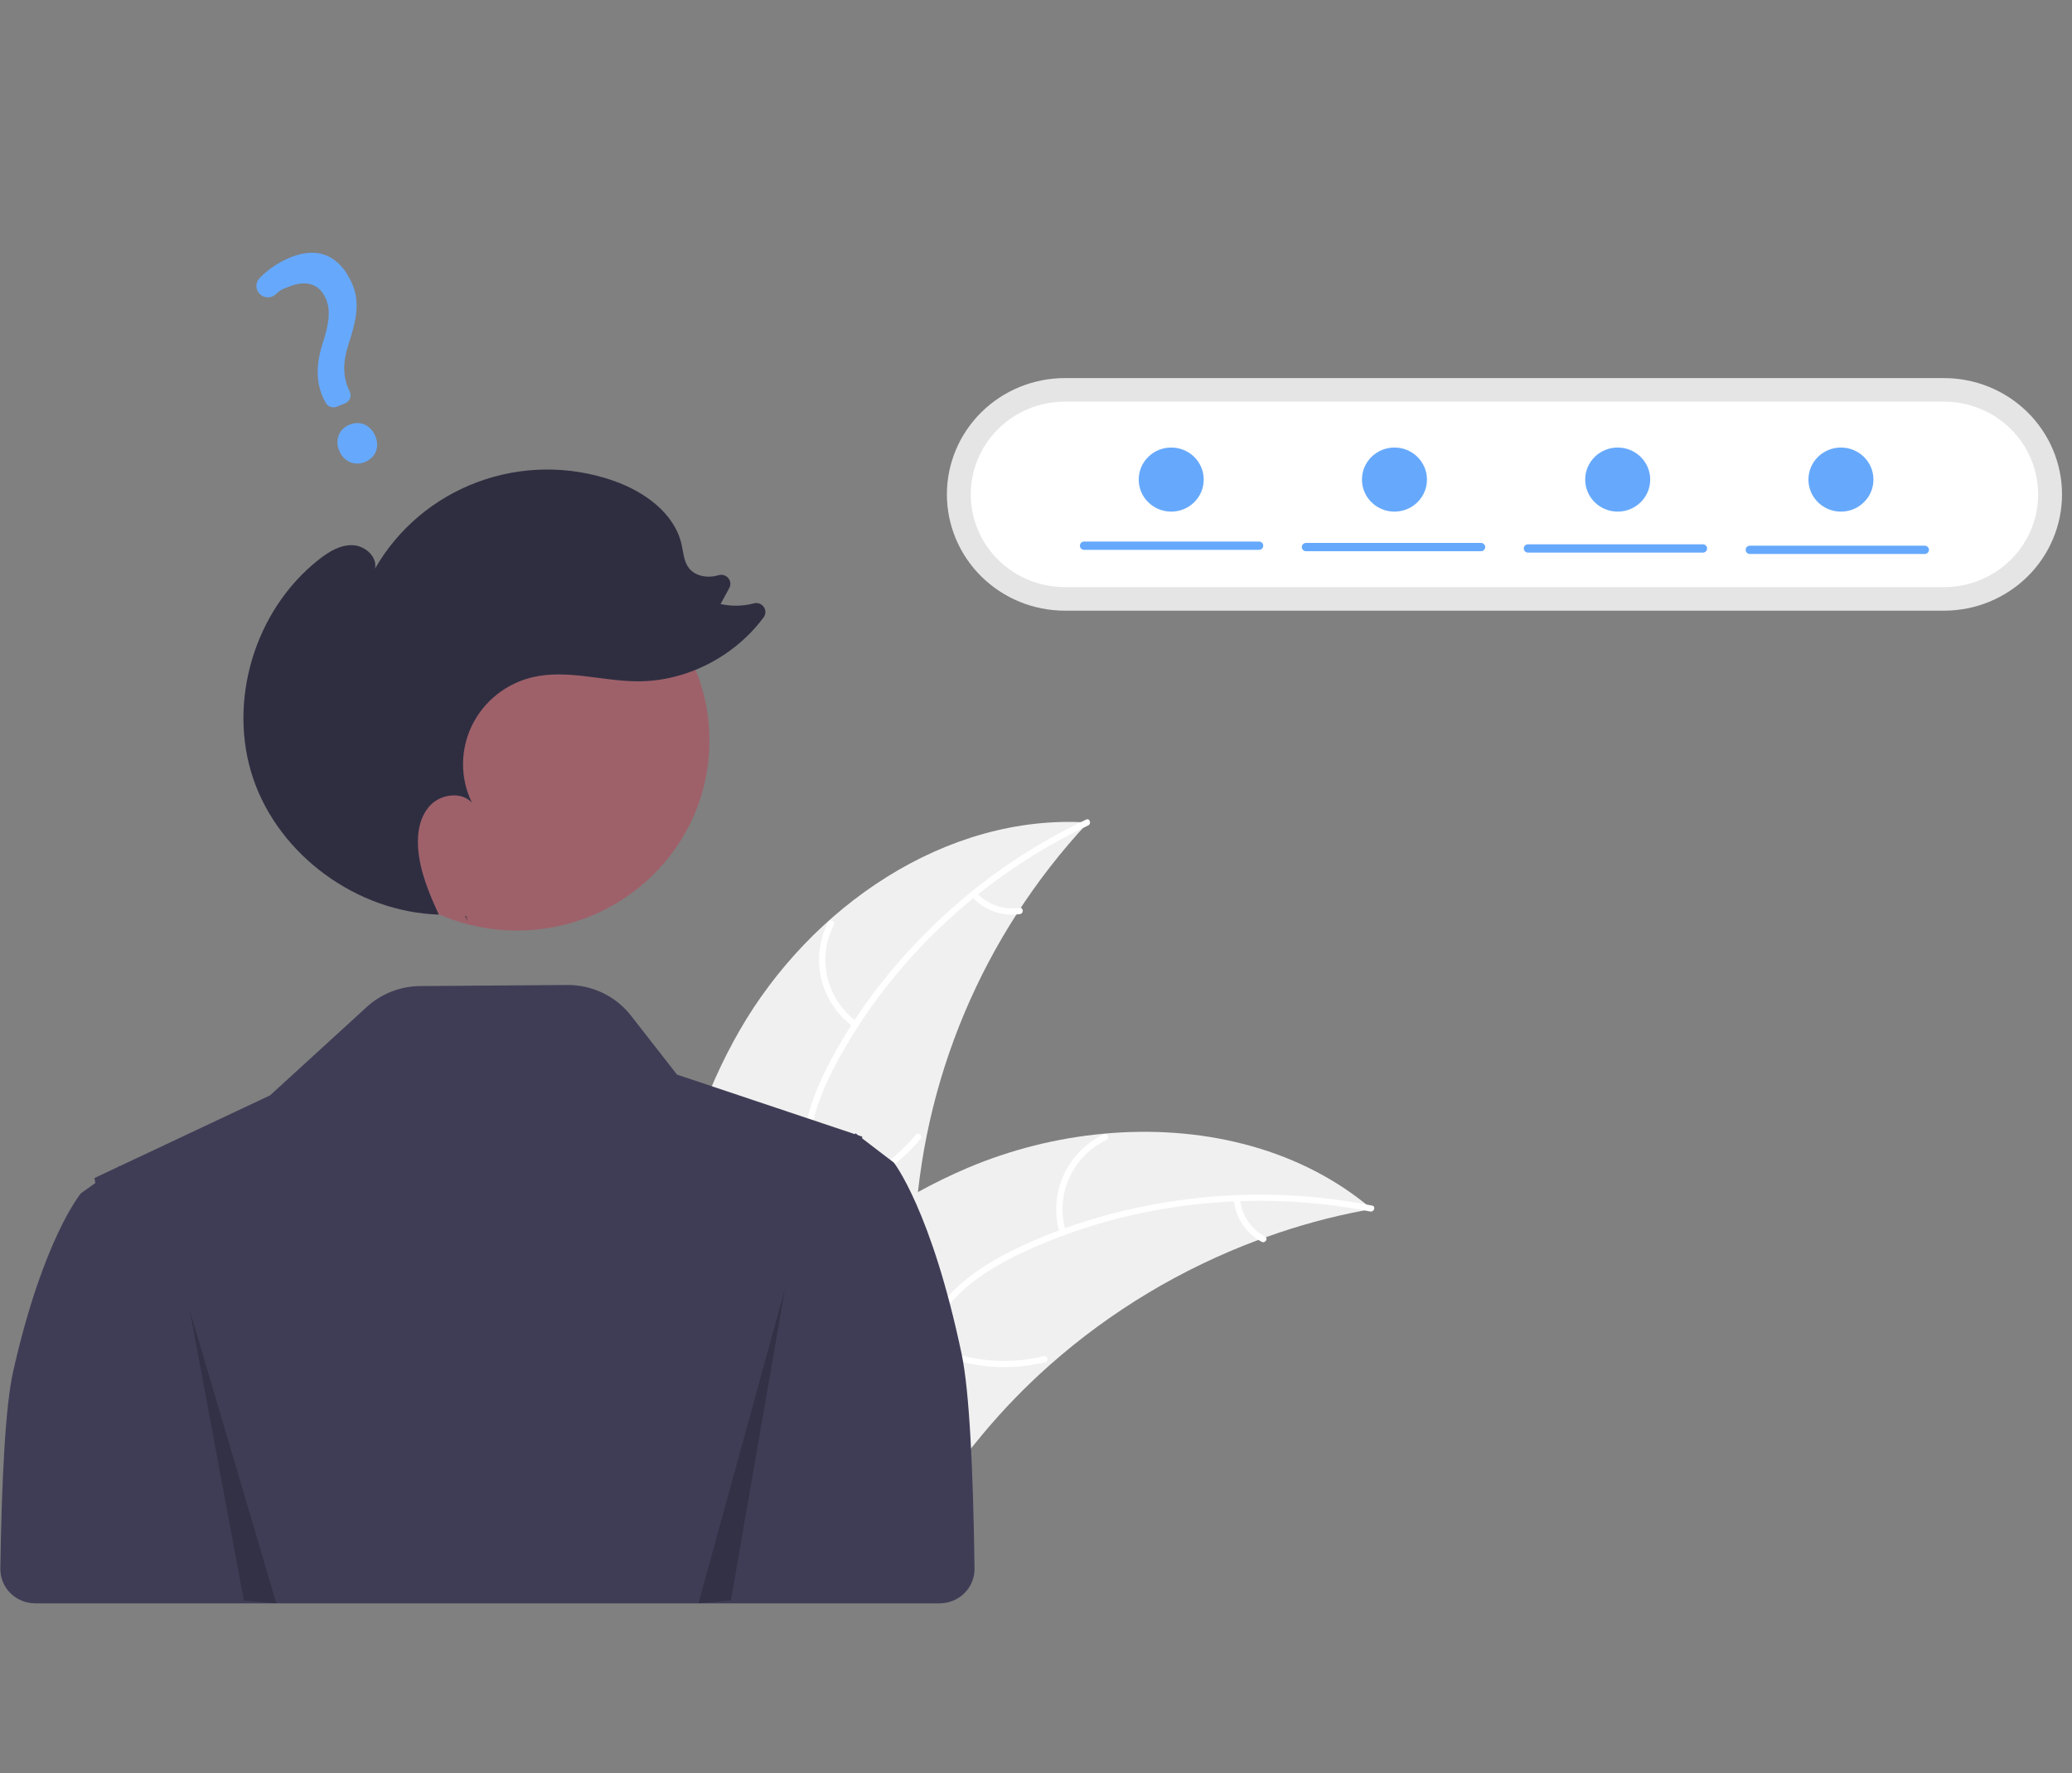 <svg width="201" height="172" viewBox="0 0 201 172" fill="none" xmlns="http://www.w3.org/2000/svg">
<rect x="0" y="0" width="201" height="172" fill="#808080" stroke="none"/>
<g clip-path="url(#clip0_71_1812)">
<path d="M71.771 99.909C78.625 88.026 91.7 78.901 105.54 79.781C95.331 90.722 89.378 104.871 88.734 119.722C88.507 125.45 88.859 131.845 85 136.135C82.599 138.804 78.928 140.096 75.32 140.367C71.711 140.638 68.103 139.996 64.542 139.356L63.679 139.617C63.35 125.952 64.917 111.793 71.771 99.909Z" fill="#F0F0F0"/>
<path d="M105.56 80.067C95.326 84.923 86.599 93.033 81.242 102.924C80.084 105.062 79.097 107.33 78.667 109.729C78.237 112.129 78.537 114.413 79.369 116.692C80.129 118.776 81.152 120.82 81.385 123.05C81.631 125.4 80.753 127.597 79.174 129.341C77.242 131.475 74.647 132.797 72.064 134.003C69.196 135.342 66.196 136.688 64.164 139.187C63.918 139.49 63.456 139.096 63.702 138.794C67.236 134.445 73.285 133.628 77.481 130.125C79.438 128.491 80.908 126.265 80.815 123.657C80.734 121.376 79.681 119.267 78.893 117.164C78.066 114.956 77.653 112.735 77.95 110.381C78.253 107.972 79.151 105.661 80.249 103.503C82.725 98.636 86.112 94.167 89.993 90.305C94.453 85.864 99.651 82.209 105.362 79.497C105.716 79.329 105.912 79.9 105.56 80.067Z" fill="white"/>
<path d="M82.811 99.618C81.242 98.487 80.132 96.844 79.679 94.981C79.226 93.118 79.46 91.157 80.338 89.448C80.517 89.103 81.07 89.361 80.89 89.706C80.069 91.296 79.852 93.123 80.277 94.857C80.703 96.591 81.743 98.118 83.21 99.162C83.529 99.389 83.128 99.844 82.811 99.618Z" fill="white"/>
<path d="M78.842 115.686C82.774 115.12 86.344 113.114 88.842 110.068C89.089 109.766 89.552 110.16 89.305 110.462C86.7 113.626 82.98 115.706 78.887 116.287C78.497 116.342 78.454 115.74 78.842 115.686Z" fill="white"/>
<path d="M94.755 86.606C95.27 87.168 95.918 87.595 96.642 87.85C97.365 88.104 98.142 88.177 98.901 88.062C99.29 88.002 99.333 88.604 98.946 88.663C98.106 88.786 97.249 88.704 96.449 88.425C95.649 88.146 94.93 87.678 94.356 87.062C94.297 87.008 94.261 86.934 94.255 86.856C94.249 86.776 94.274 86.698 94.324 86.637C94.378 86.577 94.453 86.54 94.534 86.534C94.614 86.528 94.694 86.554 94.755 86.606Z" fill="white"/>
<path d="M133.077 117.268C132.835 117.312 132.593 117.357 132.349 117.405C129.099 118.016 125.905 118.887 122.799 120.007C122.557 120.09 122.313 120.178 122.075 120.268C114.619 123.047 107.751 127.166 101.821 132.415C99.463 134.507 97.27 136.772 95.261 139.191C92.487 142.532 89.748 146.372 86.123 148.55C85.747 148.782 85.357 148.99 84.955 149.174L64.069 140.635C64.032 140.593 63.992 140.554 63.954 140.511L63.104 140.208C63.199 140.076 63.3 139.941 63.395 139.809C63.45 139.733 63.509 139.658 63.564 139.581C63.602 139.53 63.64 139.48 63.671 139.432C63.684 139.415 63.696 139.399 63.707 139.386C63.738 139.339 63.772 139.298 63.802 139.255C64.365 138.5 64.935 137.747 65.511 136.997C65.513 136.993 65.513 136.993 65.52 136.99C69.925 131.288 74.851 125.898 80.451 121.417C80.62 121.282 80.79 121.142 80.968 121.011C83.504 119.005 86.201 117.207 89.034 115.634C90.588 114.777 92.185 113.999 93.819 113.302C98.044 111.508 102.529 110.381 107.11 109.961C116.242 109.125 125.543 111.177 132.546 116.831C132.726 116.976 132.9 117.119 133.077 117.268Z" fill="#F0F0F0"/>
<path d="M132.92 117.51C121.782 115.314 109.86 116.611 99.541 121.33C97.31 122.35 95.137 123.576 93.328 125.236C91.519 126.896 90.363 128.899 89.635 131.212C88.969 133.327 88.537 135.566 87.361 137.484C86.121 139.506 84.079 140.74 81.753 141.196C78.906 141.753 76.027 141.269 73.228 140.699C70.12 140.066 66.902 139.36 63.753 140.15C63.372 140.246 63.243 139.657 63.624 139.562C69.102 138.187 74.432 141.124 79.921 140.817C82.483 140.673 85.016 139.768 86.535 137.631C87.863 135.762 88.311 133.453 88.967 131.306C89.655 129.052 90.682 127.034 92.357 125.33C94.071 123.587 96.2 122.275 98.394 121.203C103.344 118.786 108.779 117.228 114.237 116.447C120.511 115.549 126.894 115.715 133.111 116.938C133.495 117.014 133.303 117.586 132.92 117.51Z" fill="white"/>
<path d="M102.813 119.621C102.251 117.788 102.369 115.817 103.145 114.06C103.922 112.304 105.306 110.877 107.051 110.034C107.405 109.864 107.689 110.398 107.335 110.568C105.708 111.35 104.418 112.679 103.699 114.316C102.979 115.953 102.877 117.79 103.411 119.494C103.526 119.865 102.928 119.99 102.813 119.621Z" fill="white"/>
<path d="M89.829 130.096C93.314 131.977 97.391 132.494 101.245 131.544C101.627 131.45 101.756 132.039 101.374 132.133C97.361 133.114 93.12 132.567 89.498 130.602C89.153 130.414 89.486 129.909 89.829 130.096Z" fill="white"/>
<path d="M120.299 116.32C120.366 117.074 120.623 117.8 121.045 118.432C121.468 119.065 122.043 119.584 122.719 119.943C123.067 120.126 122.733 120.631 122.388 120.449C121.643 120.049 121.008 119.475 120.54 118.777C120.071 118.08 119.784 117.28 119.701 116.447C119.687 116.369 119.703 116.289 119.747 116.222C119.79 116.156 119.858 116.108 119.936 116.089C120.015 116.072 120.097 116.087 120.165 116.131C120.233 116.174 120.281 116.242 120.299 116.32Z" fill="white"/>
<path d="M93.291 131.355C90.366 117.416 86.71 112.768 86.71 112.768L85.313 111.701L83.633 110.415L83.641 110.249L83.243 110.116L83.149 110.044L82.996 109.928L82.971 109.954L82.919 110.007L75.318 107.461L65.674 104.232L61.209 98.512C60.482 97.58 59.545 96.827 58.474 96.312C57.401 95.796 56.223 95.533 55.03 95.541L40.769 95.645C38.841 95.659 36.988 96.384 35.574 97.677L26.2 106.246L11.594 113.121L11.569 113.097L11.416 113.205L9.159 114.269L9.252 114.746L7.856 115.74C7.856 115.74 4.199 120.064 1.274 133.035C0.53 136.335 0.164 143.415 0.032 152.138C0.025 152.58 0.107 153.018 0.274 153.428C0.441 153.837 0.689 154.21 1.003 154.525C1.317 154.839 1.692 155.089 2.105 155.259C2.518 155.43 2.961 155.518 3.409 155.518H81.423L91.16 155.518C91.607 155.517 92.05 155.43 92.463 155.259C92.876 155.089 93.25 154.84 93.564 154.526C93.879 154.212 94.126 153.839 94.293 153.43C94.46 153.021 94.543 152.583 94.537 152.142C94.408 142.649 94.042 134.934 93.291 131.355Z" fill="#3F3D56"/>
<path d="M103.3 36.674C100.265 36.674 97.354 37.862 95.208 39.978C93.062 42.093 91.856 44.962 91.856 47.953C91.856 50.945 93.062 53.814 95.208 55.929C97.354 58.044 100.265 59.233 103.3 59.233H188.587C191.622 59.233 194.533 58.044 196.679 55.929C198.826 53.814 200.031 50.945 200.031 47.953C200.031 44.962 198.826 42.093 196.679 39.978C194.533 37.862 191.622 36.674 188.587 36.674H103.3Z" fill="#E5E5E5"/>
<path d="M103.3 38.957C100.879 38.957 98.558 39.905 96.846 41.592C95.134 43.279 94.172 45.567 94.172 47.953C94.172 50.34 95.134 52.628 96.846 54.315C98.558 56.002 100.879 56.95 103.3 56.95H188.587C191.008 56.95 193.33 56.002 195.041 54.315C196.753 52.628 197.715 50.34 197.715 47.953C197.715 45.567 196.753 43.279 195.041 41.592C193.33 39.905 191.008 38.957 188.587 38.957H103.3Z" fill="white"/>
<path d="M50.139 90.261C60.458 90.261 68.823 82.016 68.823 71.846C68.823 61.676 60.458 53.432 50.139 53.432C39.821 53.432 31.456 61.676 31.456 71.846C31.456 82.016 39.821 90.261 50.139 90.261Z" fill="#9E616A"/>
<path d="M45.36 89.359C45.28 89.186 45.2 89.012 45.121 88.838C45.151 88.839 45.182 88.843 45.212 88.844L45.36 89.359Z" fill="#2F2E41"/>
<path d="M30.936 54.269C31.881 53.526 32.986 52.843 34.194 52.881C35.402 52.919 36.627 53.995 36.377 55.16C38.596 51.288 42.128 48.309 46.353 46.748C50.579 45.186 55.227 45.141 59.482 46.621C62.485 47.665 65.43 49.754 66.12 52.818C66.297 53.604 66.335 54.467 66.833 55.105C67.461 55.911 68.663 56.093 69.653 55.81C69.663 55.807 69.673 55.804 69.683 55.801C69.85 55.745 70.03 55.739 70.201 55.785C70.371 55.831 70.524 55.926 70.638 56.059C70.753 56.191 70.825 56.354 70.845 56.527C70.865 56.7 70.831 56.875 70.749 57.029L69.9 58.591C70.971 58.826 72.084 58.803 73.143 58.523C73.32 58.477 73.505 58.487 73.676 58.55C73.847 58.612 73.993 58.726 74.096 58.874C74.198 59.022 74.252 59.198 74.249 59.377C74.246 59.557 74.187 59.731 74.08 59.876C71.278 63.667 66.598 66.115 61.822 66.086C58.427 66.066 54.997 64.912 51.693 65.682C50.415 65.98 49.221 66.555 48.198 67.367C47.175 68.179 46.35 69.207 45.782 70.374C45.215 71.541 44.92 72.819 44.919 74.114C44.917 75.408 45.211 76.686 45.776 77.854C44.761 76.76 42.799 77.019 41.761 78.092C40.723 79.165 40.454 80.766 40.559 82.245C40.718 84.507 41.618 86.638 42.566 88.713C34.618 88.466 27.1 82.971 24.57 75.539C22.029 68.076 24.692 59.178 30.936 54.269Z" fill="#2F2E41"/>
<path opacity="0.2" d="M18.421 127.147L23.661 155.248L26.806 155.518L18.421 127.147Z" fill="black"/>
<path opacity="0.2" d="M76.144 125.027L70.904 155.228L67.76 155.518L76.144 125.027Z" fill="black"/>
<path d="M35.406 44.812C34.401 45.225 33.352 44.772 32.913 43.734C32.466 42.681 32.883 41.611 33.904 41.191C34.925 40.771 35.955 41.225 36.408 42.295C36.855 43.35 36.443 44.385 35.406 44.812ZM33.481 39.117L32.682 39.446C32.482 39.527 32.259 39.531 32.056 39.458C31.854 39.385 31.686 39.239 31.587 39.05L31.548 38.974C30.688 37.446 30.59 35.589 31.257 33.457C31.875 31.545 32.132 30.2 31.615 28.982C31.019 27.573 29.744 27.132 28.119 27.771C27.489 28.031 27.288 28.026 26.792 28.512C26.684 28.618 26.556 28.703 26.414 28.759C26.273 28.816 26.121 28.844 25.968 28.842C25.82 28.84 25.674 28.809 25.539 28.75C25.404 28.692 25.281 28.607 25.18 28.501C24.985 28.297 24.875 28.027 24.874 27.747C24.872 27.466 24.979 27.195 25.172 26.989C26.006 26.129 27.012 25.448 28.125 24.991C31.617 23.553 33.375 25.675 34.179 27.573C34.966 29.43 34.523 31.153 33.812 33.385C33.216 35.239 33.251 36.613 33.928 37.979C33.977 38.082 34.004 38.194 34.008 38.308C34.012 38.422 33.992 38.535 33.95 38.642C33.909 38.748 33.846 38.845 33.765 38.926C33.684 39.008 33.588 39.073 33.481 39.117Z" fill="#66A9FC"/>
<path d="M122.139 53.333H105.17C105.116 53.333 105.063 53.323 105.013 53.303C104.963 53.283 104.918 53.253 104.879 53.216C104.841 53.178 104.811 53.134 104.79 53.085C104.769 53.036 104.759 52.983 104.759 52.93C104.759 52.877 104.769 52.824 104.79 52.775C104.811 52.726 104.841 52.682 104.879 52.644C104.918 52.607 104.963 52.577 105.013 52.557C105.063 52.537 105.116 52.527 105.17 52.527H122.139C122.247 52.528 122.35 52.571 122.426 52.646C122.502 52.722 122.545 52.824 122.545 52.93C122.545 53.036 122.502 53.139 122.426 53.214C122.35 53.289 122.247 53.332 122.139 53.333Z" fill="#66A9FC"/>
<path d="M143.665 53.467H126.696C126.642 53.468 126.589 53.457 126.539 53.437C126.489 53.417 126.444 53.388 126.405 53.35C126.367 53.313 126.337 53.268 126.316 53.219C126.295 53.17 126.285 53.117 126.285 53.064C126.285 53.011 126.295 52.959 126.316 52.91C126.337 52.861 126.367 52.816 126.405 52.779C126.444 52.741 126.489 52.712 126.539 52.691C126.589 52.671 126.642 52.661 126.696 52.661H143.665C143.719 52.661 143.772 52.671 143.822 52.691C143.872 52.712 143.918 52.741 143.956 52.779C143.994 52.816 144.024 52.861 144.045 52.91C144.066 52.959 144.077 53.011 144.077 53.064C144.077 53.117 144.066 53.17 144.045 53.219C144.024 53.268 143.994 53.313 143.956 53.35C143.918 53.388 143.872 53.417 143.822 53.437C143.772 53.457 143.719 53.468 143.665 53.467Z" fill="#66A9FC"/>
<path d="M165.191 53.602H148.222C148.114 53.601 148.011 53.558 147.935 53.483C147.859 53.407 147.816 53.305 147.816 53.199C147.816 53.092 147.859 52.99 147.935 52.915C148.011 52.839 148.114 52.797 148.222 52.796H165.191C165.245 52.795 165.299 52.806 165.349 52.826C165.398 52.846 165.444 52.875 165.482 52.913C165.52 52.95 165.551 52.995 165.571 53.044C165.592 53.093 165.603 53.145 165.603 53.199C165.603 53.252 165.592 53.304 165.571 53.353C165.551 53.403 165.52 53.447 165.482 53.484C165.444 53.522 165.398 53.551 165.349 53.572C165.299 53.592 165.245 53.602 165.191 53.602Z" fill="#66A9FC"/>
<path d="M186.717 53.736H169.748C169.64 53.735 169.537 53.692 169.461 53.617C169.385 53.541 169.342 53.439 169.342 53.333C169.342 53.227 169.385 53.124 169.461 53.049C169.537 52.974 169.64 52.931 169.748 52.93H186.717C186.825 52.931 186.928 52.974 187.004 53.049C187.08 53.124 187.123 53.227 187.123 53.333C187.123 53.439 187.08 53.541 187.004 53.617C186.928 53.692 186.825 53.735 186.717 53.736Z" fill="#66A9FC"/>
<path d="M113.617 49.626C115.359 49.626 116.771 48.234 116.771 46.517C116.771 44.8 115.359 43.409 113.617 43.409C111.876 43.409 110.464 44.8 110.464 46.517C110.464 48.234 111.876 49.626 113.617 49.626Z" fill="#66A9FC"/>
<path d="M135.273 49.626C137.015 49.626 138.427 48.234 138.427 46.517C138.427 44.8 137.015 43.409 135.273 43.409C133.532 43.409 132.12 44.8 132.12 46.517C132.12 48.234 133.532 49.626 135.273 49.626Z" fill="#66A9FC"/>
<path d="M156.929 49.626C158.671 49.626 160.083 48.234 160.083 46.517C160.083 44.8 158.671 43.409 156.929 43.409C155.188 43.409 153.776 44.8 153.776 46.517C153.776 48.234 155.188 49.626 156.929 49.626Z" fill="#66A9FC"/>
<path d="M178.585 49.626C180.327 49.626 181.739 48.234 181.739 46.517C181.739 44.8 180.327 43.409 178.585 43.409C176.844 43.409 175.432 44.8 175.432 46.517C175.432 48.234 176.844 49.626 178.585 49.626Z" fill="#66A9FC"/>
</g>
<defs>
<clipPath id="clip0_71_1812">
<rect width="200" height="131" fill="white" transform="translate(0.031 24.518)"/>
</clipPath>
</defs>
</svg>
